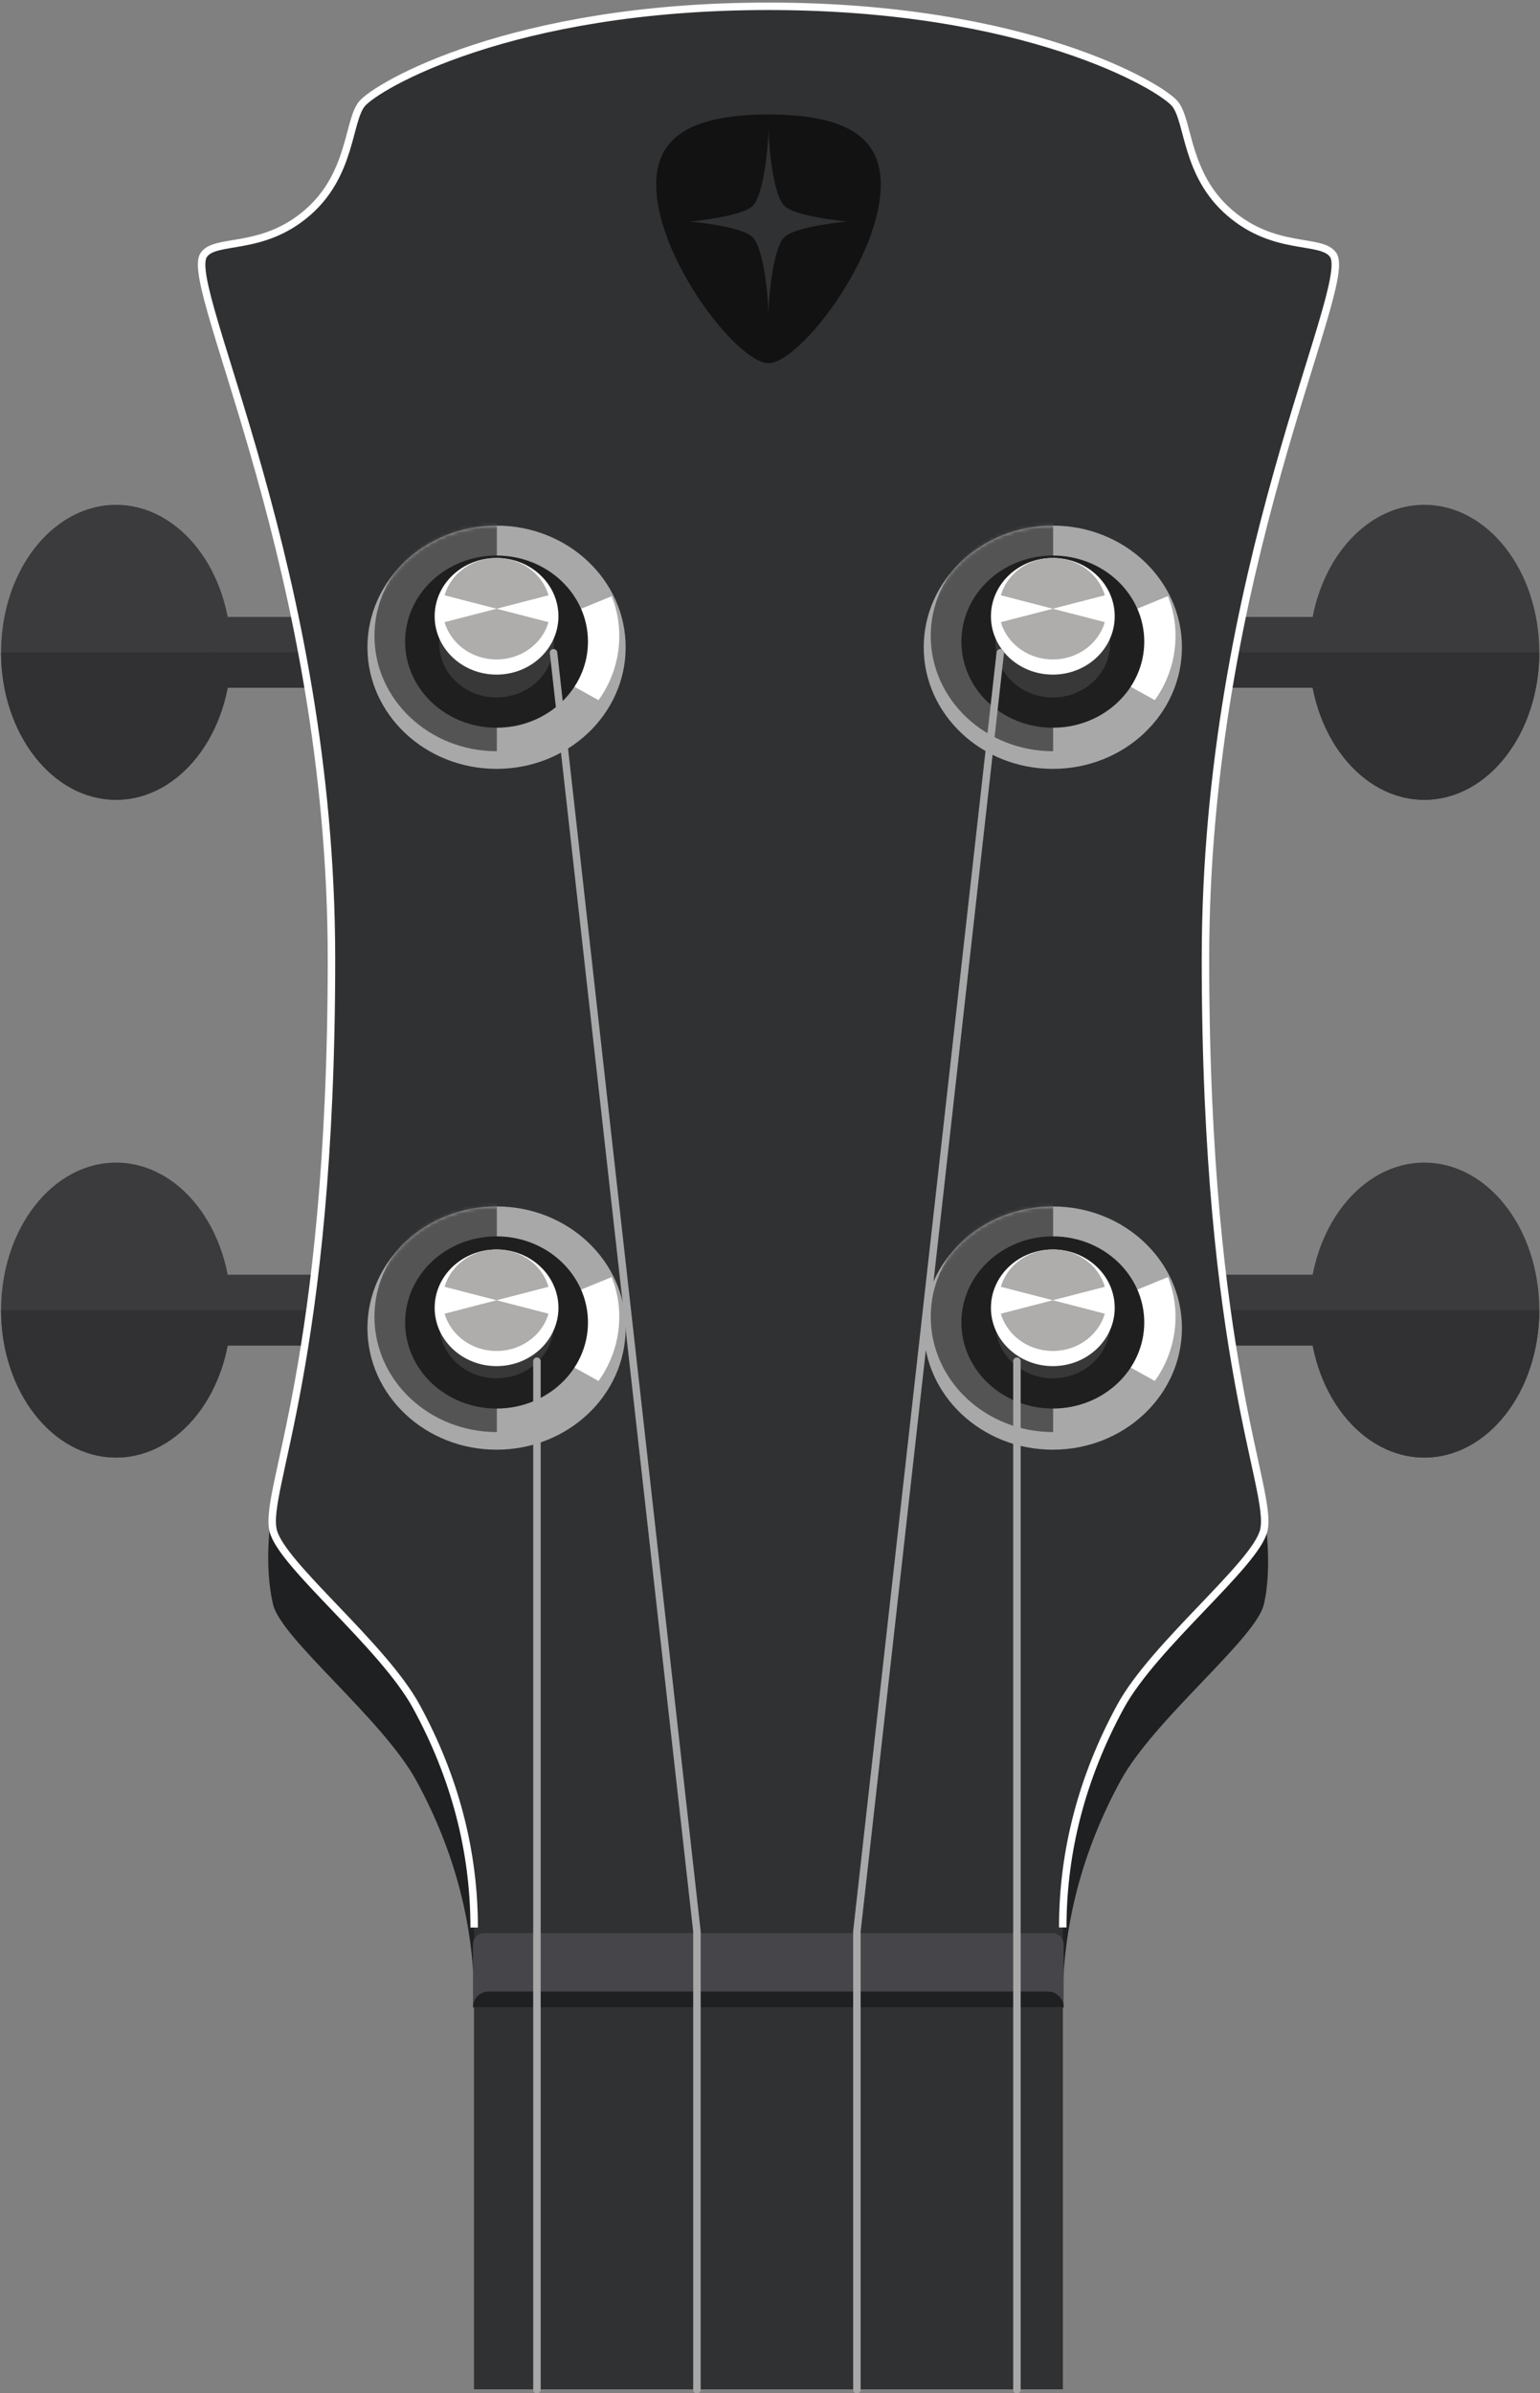 <svg width="412" height="640" viewBox="0 0 412 640" fill="none" xmlns="http://www.w3.org/2000/svg">
<rect x="0" y="0" width="412" height="640" fill="#808080" stroke="none"/>
<g id="Ukulele" clip-path="url(#clip0_912_8105)">
<g id="&#208;&#154;&#208;&#190;&#208;&#187;&#208;&#186;&#208;&#184;">
<path id="Vector" d="M381.047 389.77C398.036 389.77 411.807 372.113 411.807 350.332C411.807 328.551 398.036 310.894 381.047 310.894C364.059 310.894 350.288 328.551 350.288 350.332C350.288 372.113 364.059 389.77 381.047 389.77Z" fill="#3B3B3D"/>
<path id="Vector_2" d="M381.047 389.778C398.036 389.778 411.816 372.115 411.816 350.332H350.288C350.288 372.115 364.059 389.778 381.047 389.778Z" fill="#313133"/>
<path id="Vector_3" d="M355.503 359.808V340.873H319.861V359.808H355.503Z" fill="#3B3B3D"/>
<path id="Vector_4" d="M355.503 359.799V350.332H319.861V359.799H355.503Z" fill="#313133"/>
<path id="Vector_5" d="M381.047 213.872C398.036 213.872 411.807 196.215 411.807 174.434C411.807 152.653 398.036 134.996 381.047 134.996C364.059 134.996 350.288 152.653 350.288 174.434C350.288 196.215 364.059 213.872 381.047 213.872Z" fill="#3B3B3D"/>
<path id="Vector_6" d="M381.047 213.889C398.036 213.889 411.816 196.235 411.816 174.443H350.288C350.288 196.217 364.059 213.889 381.047 213.889Z" fill="#313133"/>
<path id="Vector_7" d="M355.503 183.91V164.975H319.861V183.91H355.503Z" fill="#3B3B3D"/>
<path id="Vector_8" d="M355.503 183.901V174.434H319.861V183.901H355.503Z" fill="#313133"/>
<path id="Vector_9" d="M31.049 389.77C48.037 389.77 61.809 372.113 61.809 350.332C61.809 328.551 48.037 310.894 31.049 310.894C14.061 310.894 0.289 328.551 0.289 350.332C0.289 372.113 14.061 389.77 31.049 389.77Z" fill="#3B3B3D"/>
<path id="Vector_10" d="M31.049 389.778C14.052 389.778 0.28 372.115 0.28 350.332H61.809C61.809 372.115 48.037 389.778 31.049 389.778Z" fill="#313133"/>
<path id="Vector_11" d="M92.244 359.808V340.873H56.602V359.808H92.244Z" fill="#3B3B3D"/>
<path id="Vector_12" d="M92.244 359.808V350.34H56.602V359.808H92.244Z" fill="#313133"/>
<path id="Vector_13" d="M31.049 213.872C48.037 213.872 61.809 196.215 61.809 174.434C61.809 152.653 48.037 134.996 31.049 134.996C14.061 134.996 0.289 152.653 0.289 174.434C0.289 196.215 14.061 213.872 31.049 213.872Z" fill="#3B3B3D"/>
<path id="Vector_14" d="M31.049 213.889C14.052 213.889 0.28 196.235 0.28 174.443H61.809C61.809 196.217 48.037 213.889 31.049 213.889Z" fill="#313133"/>
<path id="Vector_15" d="M92.244 183.91V164.975H56.602V183.91H92.244Z" fill="#3B3B3D"/>
<path id="Vector_16" d="M92.244 183.91V174.443H56.602V183.91H92.244Z" fill="#313133"/>
</g>
<g id="&#208;&#147;&#209;&#128;&#208;&#184;&#209;&#132;">
<path id="Vector_17" d="M72.575 405.099C72.575 405.099 70.433 418.298 73.082 429.14C75.328 438.308 102.437 459.763 111.398 476.205C121.643 494.996 126.854 514.768 126.854 535.294V638.924H284.323V535.294C284.323 514.742 289.568 494.978 299.779 476.205C308.739 459.763 335.84 438.308 338.095 429.14C340.718 418.298 338.095 403.399 338.095 403.399L72.575 405.099Z" fill="#1F2021"/>
<path id="Vector_18" d="M356.716 67.32C353.7 62.622 341.181 66.54 328.925 55.926C317.114 45.715 318.12 31.464 314.361 26.846C310.602 22.227 274.646 0.763 205.584 0.763C136.522 0.763 100.567 22.253 96.816 26.863C93.066 31.473 94.063 45.733 82.252 55.943C70.013 66.54 57.477 62.622 54.462 67.337C48.954 75.917 88.678 151.957 88.678 255.561C88.678 363.661 70.433 397.544 73.082 408.386C75.329 417.545 102.438 439 111.398 455.442C121.644 474.233 126.854 494.005 126.854 514.531V638.924H284.323V514.47C284.323 493.918 289.568 474.154 299.779 455.381C308.74 438.982 335.84 417.527 338.095 408.368C340.718 397.527 322.5 363.67 322.5 255.544C322.5 151.94 362.223 75.9 356.716 67.32Z" fill="#303133"/>
<path id="Vector_19" d="M175.547 49.388C175.547 37.845 183.144 30.614 205.593 30.614C228.042 30.614 235.631 37.845 235.631 49.388C235.631 68.906 213.907 97.118 205.593 97.118C197.279 97.118 175.547 68.906 175.547 49.388Z" fill="#121212"/>
<path id="Vector_20" d="M201.379 63.446C204.334 66.408 205.532 79.362 205.593 84.314C205.593 79.519 206.834 66.425 209.798 63.454C212.761 60.483 226.565 59.239 226.565 59.239C226.565 59.239 212.77 57.985 209.807 55.023C206.843 52.06 205.645 39.115 205.584 34.181C205.584 38.975 204.343 52.078 201.388 55.04C198.433 58.003 184.604 59.239 184.604 59.239C184.604 59.239 198.425 60.474 201.379 63.446Z" fill="#303133"/>
<path id="Vector_21" d="M132.842 205.604C151.918 205.604 167.382 191.042 167.382 173.079C167.382 155.116 151.918 140.555 132.842 140.555C113.767 140.555 98.303 155.116 98.303 173.079C98.303 191.042 113.767 205.604 132.842 205.604Z" fill="#A8A8A8"/>
<g id="Clip path group">
<mask id="mask0_912_8105" style="mask-type:luminance" maskUnits="userSpaceOnUse" x="98" y="140" width="70" height="66">
<g id="clip-path">
<path id="Vector_22" d="M132.842 205.604C151.918 205.604 167.382 191.042 167.382 173.079C167.382 155.116 151.918 140.555 132.842 140.555C113.767 140.555 98.303 155.116 98.303 173.079C98.303 191.042 113.767 205.604 132.842 205.604Z" fill="white"/>
</g>
</mask>
<g mask="url(#mask0_912_8105)">
<g id="Group">
<path id="Vector_23" d="M132.921 139.223C114.842 139.223 100.182 153.027 100.182 170.056C100.182 187.085 114.842 200.889 132.921 200.889V139.223Z" fill="#545454"/>
<path id="Vector_24" d="M132.921 172.107L160.126 187.225C162.993 183.261 164.821 178.637 165.441 173.779C166.061 168.922 165.454 163.986 163.675 159.425L132.93 172.028L132.921 172.107Z" fill="white"/>
</g>
</g>
</g>
<path id="Vector_25" d="M132.842 194.605C146.351 194.605 157.302 184.297 157.302 171.581C157.302 158.865 146.351 148.557 132.842 148.557C119.333 148.557 108.382 158.865 108.382 171.581C108.382 184.297 119.333 194.605 132.842 194.605Z" fill="#1F1F1F"/>
<path id="Vector_26" d="M132.842 186.506C141.311 186.506 148.176 180.04 148.176 172.063C148.176 164.086 141.311 157.619 132.842 157.619C124.374 157.619 117.509 164.086 117.509 172.063C117.509 180.04 124.374 186.506 132.842 186.506Z" fill="#383838"/>
<path id="Vector_27" d="M132.842 180.398C141.987 180.398 149.4 173.417 149.4 164.806C149.4 156.195 141.987 149.214 132.842 149.214C123.698 149.214 116.285 156.195 116.285 164.806C116.285 173.417 123.698 180.398 132.842 180.398Z" fill="white"/>
<path id="Vector_28" d="M132.842 176.348C140.804 176.348 147.258 170.274 147.258 162.781C147.258 155.288 140.804 149.214 132.842 149.214C124.881 149.214 118.427 155.288 118.427 162.781C118.427 170.274 124.881 176.348 132.842 176.348Z" fill="#AEADAB"/>
<path id="Vector_29" d="M117.937 158.934L132.842 162.781L117.937 166.629V158.934Z" fill="white"/>
<path id="Vector_30" d="M147.747 158.934L132.842 162.781L147.747 166.629V158.934Z" fill="white"/>
<path id="Vector_31" d="M132.842 387.667C151.918 387.667 167.382 373.105 167.382 355.142C167.382 337.179 151.918 322.617 132.842 322.617C113.767 322.617 98.303 337.179 98.303 355.142C98.303 373.105 113.767 387.667 132.842 387.667Z" fill="#A8A8A8"/>
<g id="Clip path group_2">
<mask id="mask1_912_8105" style="mask-type:luminance" maskUnits="userSpaceOnUse" x="98" y="322" width="70" height="66">
<g id="clip-path-2">
<path id="Vector_32" d="M132.842 387.667C151.918 387.667 167.382 373.105 167.382 355.142C167.382 337.179 151.918 322.617 132.842 322.617C113.767 322.617 98.303 337.179 98.303 355.142C98.303 373.105 113.767 387.667 132.842 387.667Z" fill="white"/>
</g>
</mask>
<g mask="url(#mask1_912_8105)">
<g id="Group_2">
<path id="Vector_33" d="M132.921 321.294C114.842 321.294 100.182 335.089 100.182 352.119C100.182 369.148 114.842 382.952 132.921 382.952V321.294Z" fill="#545454"/>
<path id="Vector_34" d="M132.921 354.169L160.126 369.288C163.729 364.291 165.671 358.284 165.677 352.119C165.679 348.483 165 344.88 163.675 341.496L132.921 354.082V354.169Z" fill="white"/>
</g>
</g>
</g>
<path id="Vector_35" d="M132.842 376.667C146.351 376.667 157.302 366.359 157.302 353.643C157.302 340.928 146.351 330.619 132.842 330.619C119.333 330.619 108.382 340.928 108.382 353.643C108.382 366.359 119.333 376.667 132.842 376.667Z" fill="#1F1F1F"/>
<path id="Vector_36" d="M132.842 368.569C141.311 368.569 148.176 362.102 148.176 354.125C148.176 346.148 141.311 339.682 132.842 339.682C124.374 339.682 117.509 346.148 117.509 354.125C117.509 362.102 124.374 368.569 132.842 368.569Z" fill="#383838"/>
<path id="Vector_37" d="M132.842 365.318C141.987 365.318 149.4 358.337 149.4 349.726C149.4 341.115 141.987 334.134 132.842 334.134C123.698 334.134 116.285 341.115 116.285 349.726C116.285 358.337 123.698 365.318 132.842 365.318Z" fill="white"/>
<path id="Vector_38" d="M132.842 361.269C140.804 361.269 147.258 355.194 147.258 347.701C147.258 340.208 140.804 334.134 132.842 334.134C124.881 334.134 118.427 340.208 118.427 347.701C118.427 355.194 124.881 361.269 132.842 361.269Z" fill="#AEADAB"/>
<path id="Vector_39" d="M117.937 343.854L132.842 347.701L117.937 351.557V343.854Z" fill="white"/>
<path id="Vector_40" d="M147.747 343.854L132.842 347.701L147.747 351.557V343.854Z" fill="white"/>
<path id="Vector_41" d="M281.666 205.604C300.741 205.604 316.205 191.042 316.205 173.079C316.205 155.116 300.741 140.555 281.666 140.555C262.59 140.555 247.126 155.116 247.126 173.079C247.126 191.042 262.59 205.604 281.666 205.604Z" fill="#A8A8A8"/>
<g id="Clip path group_3">
<mask id="mask2_912_8105" style="mask-type:luminance" maskUnits="userSpaceOnUse" x="247" y="140" width="70" height="66">
<g id="clip-path-3">
<path id="Vector_42" d="M281.666 205.604C300.741 205.604 316.205 191.042 316.205 173.079C316.205 155.116 300.741 140.555 281.666 140.555C262.59 140.555 247.126 155.116 247.126 173.079C247.126 191.042 262.59 205.604 281.666 205.604Z" fill="white"/>
</g>
</mask>
<g mask="url(#mask2_912_8105)">
<g id="Group_3">
<path id="Vector_43" d="M281.744 139.223C263.666 139.223 249.005 153.027 249.005 170.056C249.005 187.085 263.666 200.889 281.744 200.889V139.223Z" fill="#545454"/>
<path id="Vector_44" d="M281.745 172.107L308.95 187.225C312.551 182.218 314.49 176.203 314.492 170.03C314.494 166.392 313.815 162.786 312.49 159.398L281.745 172.002V172.107Z" fill="white"/>
</g>
</g>
</g>
<path id="Vector_45" d="M281.666 194.605C295.175 194.605 306.126 184.297 306.126 171.581C306.126 158.865 295.175 148.557 281.666 148.557C268.157 148.557 257.206 158.865 257.206 171.581C257.206 184.297 268.157 194.605 281.666 194.605Z" fill="#1F1F1F"/>
<path id="Vector_46" d="M281.665 186.506C290.134 186.506 296.999 180.04 296.999 172.063C296.999 164.086 290.134 157.619 281.665 157.619C273.197 157.619 266.332 164.086 266.332 172.063C266.332 180.04 273.197 186.506 281.665 186.506Z" fill="#383838"/>
<path id="Vector_47" d="M281.666 180.398C290.81 180.398 298.223 173.417 298.223 164.806C298.223 156.195 290.81 149.214 281.666 149.214C272.521 149.214 265.108 156.195 265.108 164.806C265.108 173.417 272.521 180.398 281.666 180.398Z" fill="white"/>
<path id="Vector_48" d="M281.666 176.348C289.627 176.348 296.081 170.274 296.081 162.781C296.081 155.288 289.627 149.214 281.666 149.214C273.704 149.214 267.25 155.288 267.25 162.781C267.25 170.274 273.704 176.348 281.666 176.348Z" fill="#AEADAB"/>
<path id="Vector_49" d="M266.77 158.934L281.666 162.781L266.77 166.629V158.934Z" fill="white"/>
<path id="Vector_50" d="M296.571 158.934L281.666 162.781L296.571 166.629V158.934Z" fill="white"/>
<path id="Vector_51" d="M281.666 387.667C300.741 387.667 316.205 373.105 316.205 355.142C316.205 337.179 300.741 322.617 281.666 322.617C262.59 322.617 247.126 337.179 247.126 355.142C247.126 373.105 262.59 387.667 281.666 387.667Z" fill="#A8A8A8"/>
<g id="Clip path group_4">
<mask id="mask3_912_8105" style="mask-type:luminance" maskUnits="userSpaceOnUse" x="247" y="322" width="70" height="66">
<g id="clip-path-4">
<path id="Vector_52" d="M281.666 387.667C300.741 387.667 316.205 373.105 316.205 355.142C316.205 337.179 300.741 322.617 281.666 322.617C262.59 322.617 247.126 337.179 247.126 355.142C247.126 373.105 262.59 387.667 281.666 387.667Z" fill="white"/>
</g>
</mask>
<g mask="url(#mask3_912_8105)">
<g id="Group_4">
<path id="Vector_53" d="M281.744 321.294C263.666 321.294 249.005 335.089 249.005 352.119C249.005 369.148 263.666 382.952 281.744 382.952V321.294Z" fill="#545454"/>
<path id="Vector_54" d="M281.745 354.169L308.95 369.288C312.545 364.288 314.484 358.282 314.492 352.119C314.494 348.483 313.815 344.88 312.49 341.496L281.745 354.082V354.169Z" fill="white"/>
</g>
</g>
</g>
<path id="Vector_55" d="M281.666 376.667C295.175 376.667 306.126 366.359 306.126 353.643C306.126 340.928 295.175 330.619 281.666 330.619C268.157 330.619 257.206 340.928 257.206 353.643C257.206 366.359 268.157 376.667 281.666 376.667Z" fill="#1F1F1F"/>
<path id="Vector_56" d="M281.665 368.569C290.134 368.569 296.999 362.102 296.999 354.125C296.999 346.148 290.134 339.682 281.665 339.682C273.197 339.682 266.332 346.148 266.332 354.125C266.332 362.102 273.197 368.569 281.665 368.569Z" fill="#383838"/>
<path id="Vector_57" d="M281.666 365.318C290.81 365.318 298.223 358.337 298.223 349.726C298.223 341.115 290.81 334.134 281.666 334.134C272.521 334.134 265.108 341.115 265.108 349.726C265.108 358.337 272.521 365.318 281.666 365.318Z" fill="white"/>
<path id="Vector_58" d="M281.666 361.269C289.627 361.269 296.081 355.194 296.081 347.701C296.081 340.208 289.627 334.134 281.666 334.134C273.704 334.134 267.25 340.208 267.25 347.701C267.25 355.194 273.704 361.269 281.666 361.269Z" fill="#AEADAB"/>
<path id="Vector_59" d="M266.77 343.854L281.666 347.701L266.77 351.557V343.854Z" fill="white"/>
<path id="Vector_60" d="M296.571 343.854L281.666 347.701L296.571 351.557V343.854Z" fill="white"/>
<path id="Vector_61" d="M129.529 516.941H281.543C281.939 516.941 282.331 517.02 282.697 517.172C283.063 517.324 283.396 517.546 283.676 517.827C283.956 518.108 284.178 518.441 284.33 518.808C284.481 519.175 284.559 519.568 284.559 519.965V536.819H126.539V519.965C126.539 519.168 126.853 518.403 127.413 517.836C127.973 517.27 128.733 516.948 129.529 516.941Z" fill="#46464A"/>
<path id="Vector_62" d="M130.709 532.56H280.389C281.495 532.56 282.556 533 283.338 533.785C284.12 534.569 284.559 535.632 284.559 536.741V536.811H126.539V536.741C126.539 535.632 126.978 534.569 127.76 533.785C128.542 533 129.603 532.56 130.709 532.56Z" fill="#1F2021"/>
<path id="Vector_63" d="M284.323 515.434C284.323 494.882 289.568 475.118 299.779 456.345C308.74 439.903 335.84 418.447 338.095 409.297C340.718 398.456 322.5 364.599 322.5 256.473C322.5 152.869 362.223 76.803 356.716 68.249C353.7 63.551 341.181 67.469 328.925 56.855C317.114 46.653 318.12 32.429 314.361 27.784C310.602 23.138 274.646 1.683 205.584 1.683C136.522 1.683 100.567 23.173 96.816 27.784C93.066 32.394 94.063 46.653 82.252 56.864C70.013 67.46 57.477 63.542 54.462 68.257C48.954 76.838 88.678 152.878 88.678 256.482C88.678 364.582 70.433 398.465 73.082 409.306C75.329 418.465 102.438 439.92 111.398 456.362C121.644 475.153 126.854 494.926 126.854 515.452" stroke="white" stroke-width="2" stroke-miterlimit="10"/>
</g>
<g id="&#208;&#161;&#209;&#130;&#209;&#128;&#209;&#131;&#208;&#189;&#209;&#139;">
<path id="Vector_64" d="M272.061 364.007V639.039" stroke="#A8A8A8" stroke-width="2" stroke-miterlimit="10" stroke-linecap="round"/>
<path id="Vector_65" d="M229.248 639.038V516.482L267.607 174.557" stroke="#A8A8A8" stroke-width="2" stroke-miterlimit="10" stroke-linecap="round"/>
<path id="Vector_66" d="M143.648 364.007V639.039" stroke="#A8A8A8" stroke-width="2" stroke-miterlimit="10" stroke-linecap="round"/>
<path id="Vector_67" d="M186.452 639.038V516.482L148.092 174.557" stroke="#A8A8A8" stroke-width="2" stroke-miterlimit="10" stroke-linecap="round"/>
</g>
</g>
<defs>
<clipPath id="clip0_912_8105">
<rect width="412" height="639.915" fill="white"/>
</clipPath>
</defs>
</svg>
